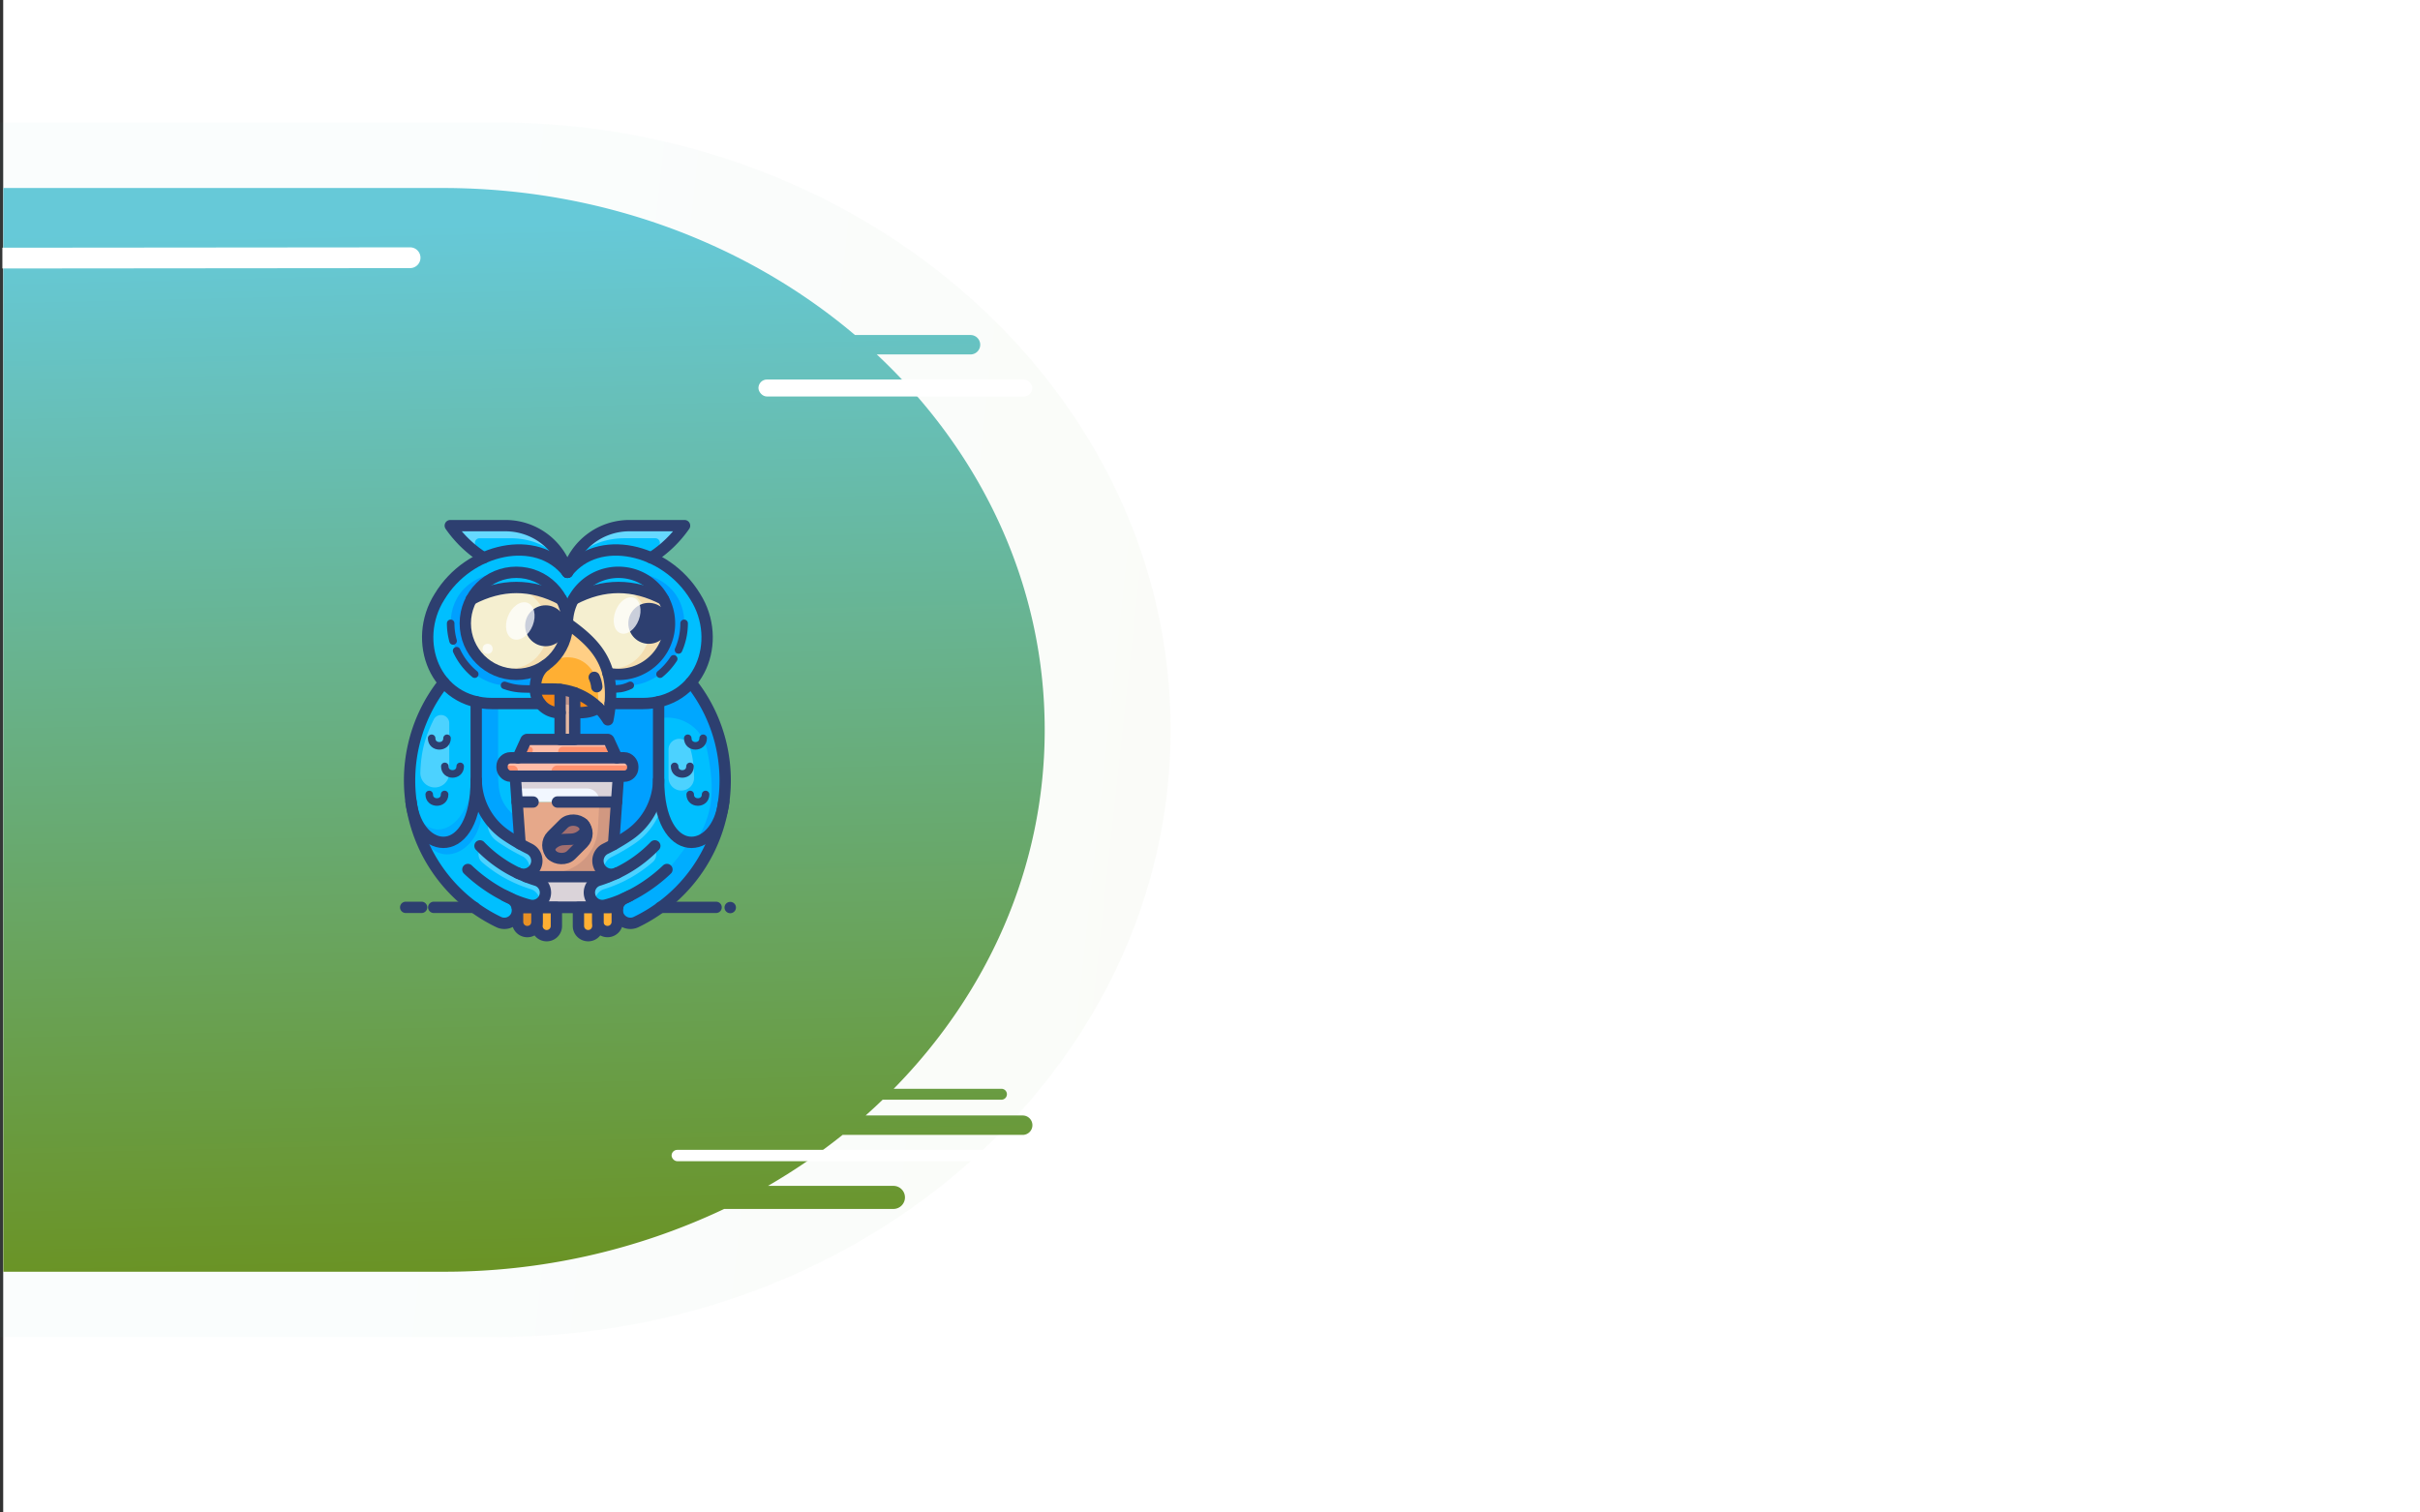 <svg xmlns="http://www.w3.org/2000/svg" xmlns:xlink="http://www.w3.org/1999/xlink" width="1281.694" height="801" viewBox="0 0 1281.694 801"><rect x="0" y="0" width="1281.694" height="801" fill="#333333" stroke="none"/><defs><style>.a,.n,.t,.y{fill:#fff;}.b{opacity:0.03;fill:url(#a);}.c{fill:url(#b);}.d{fill:#e07070;}.e{fill:#ff906e;}.f{fill:#a36f6f;}.g{fill:#e6b8a1;}.h{fill:#f5efd0;}.i{fill:#00bfff;}.j{fill:#ffaf33;}.k{fill:#e6a88a;}.l{fill:#f2f7ff;}.m,.q,.s,.u{fill:#0047ff;}.m,.o{opacity:0.25;}.n,.r{opacity:0.4;}.o,.r{fill:#946a6a;}.p{fill:#f06c00;opacity:0.6;}.q{opacity:0.22;}.s{opacity:0.2;}.t,.w{opacity:0.3;}.u,.v{opacity:0.15;}.v{fill:#f08400;}.x{fill:#e89025;}.ad,.y{opacity:0.75;}.z{fill:#2d3f70;}.aa,.ab,.ac{fill:none;stroke:#2d3f70;stroke-linecap:round;stroke-linejoin:round;}.aa,.ab{stroke-width:6px;}.ab,.ac{fill-rule:evenodd;}.ac{stroke-width:4px;}</style><linearGradient id="a" x1="0.566" y1="0.01" x2="0.486" y2="0.721" gradientUnits="objectBoundingBox"><stop offset="0" stop-color="#6a9325"/><stop offset="1" stop-color="#66c9d8"/></linearGradient><linearGradient id="b" x1="0.487" y1="1" x2="0.465" y2="0.03" xlink:href="#a"/></defs><g transform="translate(14526.694 2462)"><g transform="translate(-14526 -2462)"><rect class="a" width="1280" height="801" transform="translate(1)"/><g transform="translate(170 -2605)"><path class="b" d="M321.657,0C499.3,0,643.314,160.012,643.314,357.4V619.982H0V357.4C0,160.012,144.011,0,321.657,0Z" transform="translate(449.288 2669.822) rotate(90)"/><path class="c" d="M268.447,573.98V0H501.1C585.6,0,662.424,29.577,719.487,77.868h61.187a5.143,5.143,0,0,1,0,10.286H731.041c55.081,51.581,88.934,121.646,88.934,198.835,0,72.914-30.2,139.468-79.976,190.094h57.067a2.892,2.892,0,1,1,0,5.784H734.154q-4.427,4.266-9.033,8.357h83.2a5.143,5.143,0,0,1,0,10.286H712.925a319.29,319.29,0,0,1-39.513,27h66.44a6.107,6.107,0,0,1,0,12.215H650.228A346.029,346.029,0,0,1,501.1,573.98Z" transform="translate(-437.365 2704.567)"/><g transform="translate(44.168 2882.96)"><g transform="translate(2.089 0.424)"><path class="d" d="M179.07,306.471c.366-.167.726-.347,1.086-.521C179.8,306.13,179.436,306.3,179.07,306.471Z" transform="translate(-64.385 -109.493)"/><path class="d" d="M171.707,316.84v.476C171.7,317.168,171.7,317,171.707,316.84Z" transform="translate(-61.753 -113.383)"/><path class="e" d="M143.156,186.246H137.64l-4.243-9.27a.784.784,0,0,0-.707-.456H90.159a.784.784,0,0,0-.714.456l-4.236,9.27H79.693a2.886,2.886,0,0,0-2.893,2.893v3.941a2.886,2.886,0,0,0,2.893,2.893h63.463a2.886,2.886,0,0,0,2.893-2.893v-3.941a2.886,2.886,0,0,0-2.893-2.893Z" transform="translate(-27.859 -63.268)"/><path class="f" d="M133.152,244.823a7.245,7.245,0,0,1,0,10.234l-6.268,6.268a7.239,7.239,0,0,1-10.241-10.234l6.268-6.268A7.245,7.245,0,0,1,133.152,244.823Z" transform="translate(-41.332 -86.905)"/><path class="g" d="M132.383,147.641v14.175H124.63V135.35h0a33.679,33.679,0,0,1,7.753,1.806Z" transform="translate(-44.942 -48.564)"/><path class="h" d="M180.214,57.61q-23.863-12.6-47.726,0h0a26.929,26.929,0,0,0-3.189,12.7c10.009,7.161,18.366,14.5,21.529,26.473A27.044,27.044,0,0,0,180.208,57.61Z" transform="translate(-46.609 -18.55)"/><path class="h" d="M48.37,57.616a27.039,27.039,0,1,0,47.745,0Q72.265,45,48.37,57.616Z" transform="translate(-16.575 -18.55)"/><path class="i" d="M130.66,25.068A34.11,34.11,0,0,1,163.446.35H192.7A62.023,62.023,0,0,1,174.94,17.366C158.984,10.282,140.791,12.024,130.66,25.068Z" transform="translate(-47.095 -0.35)"/><path class="i" d="M96.2,25.068c-10.138-13.037-28.324-14.786-44.28-7.714A62.023,62.023,0,0,1,34.16.35H63.41A34.11,34.11,0,0,1,96.2,25.068Z" transform="translate(-12.631 -0.35)"/><path class="j" d="M144.035,115.636a42,42,0,0,0-1.286-8.293c-3.163-11.976-11.52-19.286-21.529-26.473a27,27,0,0,1-11.777,22.352c-3.324,2.706-5.143,6.538-5.143,12.433v.186a12.291,12.291,0,0,0,2.636,7.5,12.638,12.638,0,0,0,9.951,4.841h.521V115.893h0a33.679,33.679,0,0,1,7.753,1.806v10.5h2.282c5.522,0,8.158-1.4,10.189-2.571a34.611,34.611,0,0,1,5.021,6.358,76.9,76.9,0,0,0,1.228-8.634A55.925,55.925,0,0,0,144.035,115.636Z" transform="translate(-37.681 -29.107)"/><path class="i" d="M159.453,38.81a27,27,0,0,1,23.863,14.336q-23.863-12.606-47.726,0h0A27.039,27.039,0,0,1,159.453,38.81Z" transform="translate(-48.856 -14.086)"/><path class="i" d="M75.329,38.81A27.032,27.032,0,0,1,99.2,53.152q-23.863-12.613-47.745,0A27,27,0,0,1,75.329,38.81Z" transform="translate(-18.809 -14.086)"/><path class="i" d="M163.628,277.356a6.917,6.917,0,0,1,3.889-4.873l.7-.334c.366-.167.726-.341,1.086-.521-.36.174-.72.354-1.086.521a62,62,0,0,1-10.929,4,6.821,6.821,0,0,1-3.793-13.1c1.716-.54,3.388-1.125,5.021-1.768s3.324-1.376,4.924-2.141a6.994,6.994,0,0,1-3.009.675,7.11,7.11,0,0,1-3.15-13.5c1.421-.7,2.854-1.446,4.288-2.244,2.694-1.491,5.381-3.137,7.971-4.886a36,36,0,0,0,15.879-29.34h0c0,41.336,27.964,40.783,33.808,15.6a83.713,83.713,0,0,1-45.752,59.67,6.789,6.789,0,0,1-2.983.688,7,7,0,0,1-6.544-4.551,7.11,7.11,0,0,1-.444-2.16v-.476a7.013,7.013,0,0,1,.122-1.26Z" transform="translate(-53.532 -75.172)"/><path class="i" d="M58.723,259.158c1.466.707,2.976,1.363,4.5,1.98h0c1.755.707,3.561,1.344,5.419,1.929a6.827,6.827,0,0,1-3.761,13.1,62.092,62.092,0,0,1-10.929-4l.7.328a6.917,6.917,0,0,1,3.857,4.873,7.014,7.014,0,0,1,.141,1.286v.476a7.11,7.11,0,0,1-.444,2.16,7,7,0,0,1-6.544,4.551,6.788,6.788,0,0,1-2.983-.688A83.8,83.8,0,0,1,2.93,225.486c5.844,25.187,33.808,25.714,33.808-15.6h0a36,36,0,0,0,15.879,29.34c2.391,1.62,4.873,3.15,7.361,4.545h0c1.633.919,3.272,1.781,4.9,2.571a7.11,7.11,0,0,1-3.156,13.5,6.988,6.988,0,0,1-3-.688Z" transform="translate(-1.477 -75.186)"/><path class="j" d="M166,316.612v5.934a5.143,5.143,0,0,1-10.286,0V314.87H166v1.286C165.989,316.3,165.989,316.464,166,316.612Z" transform="translate(-56.042 -112.679)"/><path class="j" d="M150.016,322.546v2.173a5.143,5.143,0,0,1-10.286,0V314.87h10.286Z" transform="translate(-50.334 -112.679)"/><path class="j" d="M115.846,314.87v9.849a5.143,5.143,0,0,1-10.286,0V314.87Z" transform="translate(-38.131 -112.679)"/><path class="j" d="M99.876,314.859v7.676a5.143,5.143,0,1,1-10.286,0V314.84H99.876Z" transform="translate(-32.427 -112.668)"/><path class="i" d="M41.244,100.819A31.751,31.751,0,0,1,24.1,90.6C13.91,78.852,12.438,60.029,21.785,45.231A52.219,52.219,0,0,1,45.268,24.537c15.956-7.071,34.142-5.336,44.28,7.714,10.131-13.044,28.324-14.786,44.28-7.714a52.238,52.238,0,0,1,23.477,20.694C166.659,60.017,165.186,78.852,155,90.6a31.828,31.828,0,0,1-17.145,10.209,38.359,38.359,0,0,1-8.576.939H112.2a55.889,55.889,0,0,0,.135-7.714,42,42,0,0,0-1.286-8.293A27.048,27.048,0,1,0,89.522,59.271,27,27,0,1,0,77.745,81.636C74.422,84.342,72.6,88.174,72.6,94.069v.186a12.291,12.291,0,0,0,2.636,7.5H49.813a38.34,38.34,0,0,1-8.569-.939Z" transform="translate(-5.983 -7.521)"/><path class="k" d="M139.156,266.333a7.11,7.11,0,0,1-3.15-13.5c1.421-.7,2.854-1.446,4.288-2.244l1.6-22.5H89.18l1.581,22.185h0c1.633.919,3.272,1.781,4.9,2.571a7.11,7.11,0,0,1-3.156,13.5,6.987,6.987,0,0,1-3-.675c1.466.707,2.976,1.363,4.5,1.98h43.129l.064.161q2.526-.99,4.924-2.141a6.994,6.994,0,0,1-2.964.662Zm-15.056-16.5-6.268,6.268a7.239,7.239,0,0,1-10.241-10.234l6.268-6.268A7.239,7.239,0,1,1,124.1,249.838Z" transform="translate(-32.281 -81.686)"/><path class="l" d="M87.71,206.78l.971,13.686h52.714l.977-13.686Z" transform="translate(-31.756 -74.075)"/><path class="l" d="M93.229,304.64a6.824,6.824,0,0,0,3.8-13.1c-1.858-.585-3.664-1.221-5.419-1.929h43.123l.064.161c-1.633.643-3.3,1.228-5.021,1.768a6.821,6.821,0,0,0,3.793,13.1,62,62,0,0,0,10.929-4l-.7.334a6.917,6.917,0,0,0-3.889,4.873H86.858A6.917,6.917,0,0,0,83,300.969l-.7-.328A62.092,62.092,0,0,0,93.229,304.64Z" transform="translate(-29.824 -103.658)"/><path class="d" d="M89.61,316.84v0Z" transform="translate(-32.434 -113.383)"/><path class="d" d="M89.39,314.86h53.061a7.012,7.012,0,0,0-.141,1.286V314.86H89.531v1.286a7.014,7.014,0,0,0-.141-1.286Z" transform="translate(-32.356 -112.675)"/><path class="i" d="M205.8,181.2h0V139.8a31.828,31.828,0,0,0,17.145-10.209A82.89,82.89,0,0,1,241.061,181.2a84.214,84.214,0,0,1-1.453,15.6C233.764,222.007,205.8,222.534,205.8,181.2Z" transform="translate(-73.931 -46.507)"/><path class="i" d="M35.931,181.2c0,41.336-27.964,40.783-33.808,15.6A84.214,84.214,0,0,1,.67,181.2,82.89,82.89,0,0,1,18.786,129.59,31.751,31.751,0,0,0,35.931,139.8V181.2Z" transform="translate(-0.67 -46.507)"/><path class="i" d="M158.862,198.57l.977-13.686h4.706a2.886,2.886,0,0,0,2.893-2.893V178.05a2.886,2.886,0,0,0-2.893-2.893h-5.516l-4.243-9.27a.784.784,0,0,0-.707-.456H136.69V151.256h2.321c5.522,0,8.158-1.4,10.189-2.571a34.612,34.612,0,0,1,5.021,6.358,76.91,76.91,0,0,0,1.228-8.634h17.074a38.36,38.36,0,0,0,8.576-.939v41.4a36,36,0,0,1-15.879,29.34c-2.571,1.749-5.278,3.394-7.971,4.886Z" transform="translate(-49.249 -52.179)"/><path class="i" d="M99.962,151.259v14.175H82.573a.784.784,0,0,0-.714.456l-4.236,9.27H72.107a2.886,2.886,0,0,0-2.893,2.893v3.941a2.886,2.886,0,0,0,2.893,2.893h4.121L78.8,220.758c-2.488-1.395-4.969-2.925-7.361-4.545a36,36,0,0,1-15.879-29.34V145.48a38.34,38.34,0,0,0,8.569.939H89.464a12.639,12.639,0,0,0,9.951,4.841Z" transform="translate(-20.274 -52.182)"/></g><g transform="translate(6.351)"><path class="m" d="M62.254,39.751C39.066,38.337,27.469,51.368,27.469,66.79c-.321,8.916,3.124,17.878,12.735,26.9,4.809,3.375,9.971,5.657,15.789,5.946,4.365,1.575,9.726,2.282,16.322,1.929l2.2-10.041c-18.675,5.824-32.58,1.209-38.571-20.719C34.553,49.381,45.931,41.873,62.254,39.751Z" transform="translate(-9.996 -14.603)"/><path class="m" d="M158.469,101.6a36.2,36.2,0,0,0,10.536-1.961c5.786-.289,10.98-2.571,15.789-5.946,9.611-9,13.056-18,12.735-26.9,0-15.429-11.571-28.446-34.785-27.039,16.322,2.115,27.7,9.643,26.312,31.05C183.791,90.055,172.432,95.963,157.1,93.18Z" transform="translate(-56.3 -14.603)"/><path class="n" d="M139.958,133.446l-5.233-6.236c.444-7.714-.3-15.814-3.253-20.128-5.458-7.631-14.458-8.428-22.172-4.191,5.1-4.834,8.357-11.353,9.585-19.671C141.282,96.251,143.326,114.2,139.958,133.446Z" transform="translate(-39.229 -30.165)"/><path class="o" d="M135.333,205.93H80.69l.546,7.714h37.395a6.609,6.609,0,0,1,6.6,6.949l-.739,14.181c-.887,16.914-18.161,28.163-33.853,21.78q-.5-.206-.932-.4a25.716,25.716,0,0,1-4.069,2.694l8.537,3.5c4.134,5.914,2.674,10.241-4.037,13.089h35.177c-6.84-4.5-7.213-9.431-.816-14.741l5.889-2.359c-4.5-1.054-6.467-3.857-5.786-8.544,1.221-2.951,4.121-5.445,8.184-7.624l2.571-31.4h-.341Z" transform="translate(-29.011 -73.99)"/><path class="p" d="M97.24,135.98c1.151,7.586,4.609,12.722,13.108,12.529V136.218Z" transform="translate(-34.922 -49.008)"/><path class="p" d="M130.19,139.35c4.609,2.057,8.614,4.5,11.353,7.817a19.285,19.285,0,0,1-10.639,3.054Z" transform="translate(-46.689 -50.212)"/><path class="n" d="M60.741.69H28.47q1.813,2.777,3.8,5.259l1.337,1.845h.212A45.726,45.726,0,0,0,45.39,17.481a26.769,26.769,0,0,1-4.429-6.056A2.462,2.462,0,0,1,43.146,7.8H59.861c15.03.225,25.785,7.881,29.809,17.4C85.909,11.008,75.058,4.078,60.741.69Z" transform="translate(-10.361 -0.69)"/><path class="n" d="M152.576.69h32.271q-1.813,2.777-3.8,5.259l-1.337,1.845H179.5a45.726,45.726,0,0,1-11.571,9.688,26.768,26.768,0,0,0,4.429-6.056,2.462,2.462,0,0,0-2.173-3.632H153.469c-15.024.225-25.785,7.881-29.809,17.4C127.4,11.008,138.259,4.078,152.576.69Z" transform="translate(-44.357 -0.69)"/><path class="m" d="M168.306,147.394l-19.575.456-.868,7.329h.058l-.058.553-5.856-5.85a27.53,27.53,0,0,1-12.317,2.449v14.175h17.357l4.789,9.726h8.569v9.726h-7.566l-2.571,36.212c10.813-5.22,19.286-13.4,23.85-26.531V146.68Z" transform="translate(-46.511 -52.829)"/><path class="q" d="M60.129,147.486v37.286c0,9.752,1.17,17.01,10.652,23.368l.977,13.7Q49.9,210.576,48.5,189.356V154.879l.6-8.209Z" transform="translate(-17.514 -52.826)"/><path class="r" d="M116.91,143.687l8.537,1.434v-6.879l-8.074-1.922Z" transform="translate(-41.947 -49.129)"/><path class="s" d="M230.482,206.29c-4.076,5.2-3.549,7.014-9.926,6.827,9.167-15.184,8.389-29.494,4.815-46.871a21.362,21.362,0,0,0-23.715-16.714h-.186V141.3l.373-.8c7.457-1.209,12.047-5.1,16.946-9.54l4.873,7.489C232.327,156.726,238.968,178.435,230.482,206.29Z" transform="translate(-72.147 -47.215)"/><path class="t" d="M17.8,161.742V188.1a7.65,7.65,0,0,1-7.65,7.65h0a7.644,7.644,0,0,1-7.65-7.875c.386-11.436,2.481-18.726,7.071-28.067a4.333,4.333,0,0,1,3.9-2.417h0a4.339,4.339,0,0,1,4.333,4.352Z" transform="translate(-1.084 -56.655)"/><path class="u" d="M217.319,253.66C209.843,275.517,194.98,291.248,174.01,302c-8.871,3.079-13.5-10.17-4.6-13.249,8.576-4.32,16.123-9.109,21.6-14.837a85.082,85.082,0,0,0,11.057-14.143C206.8,260.719,211.932,258.314,217.319,253.66Z" transform="translate(-58.984 -91.037)"/><path class="u" d="M.3,229.091c11.481,16.5,28.511,1.035,29.494-21.311.913,21.709,2.006,26.486-12.041,35.081C6.51,244.23,2.929,241.343.3,229.091Z" transform="translate(-0.3 -74.651)"/><path class="t" d="M213.743,204.4h0a6.763,6.763,0,0,1-6.763-6.763V182.623a5.593,5.593,0,0,1,5.593-5.593h0a5.561,5.561,0,0,1,5.04,3.156c2.064,4.365,2.706,10.131,2.893,17.28a6.763,6.763,0,0,1-6.763,6.936Z" transform="translate(-74.115 -63.669)"/><path class="v" d="M100.491,57.117l.643.508a33.974,33.974,0,0,1,1.427,3.266,24.461,24.461,0,0,1,1.414,16.386v.18h0c-3.561,13.5-17.871,23.914-32.233,20.571L70.9,95.181C81.289,96.4,88.656,91.15,92.217,83.918c5.336-10.839.726-23.831-9.816-29.726A29.867,29.867,0,0,0,78.46,52.36Z" transform="translate(-25.514 -19.144)"/><path class="v" d="M184.424,57.051l.868.694a33.274,33.274,0,0,1,1.877,4.654,24.345,24.345,0,0,1,1.144,13.249c-.077.6-.167,1.2-.283,1.8l-.084-.161c-3.5,13.558-17.859,24.069-32.265,20.726l-.842-2.848c10.819,1.286,18.36-4.5,21.735-12.176a23.311,23.311,0,0,0-4.931-25.464,60.016,60.016,0,0,0-5.824-5.207Z" transform="translate(-55.493 -19.129)"/><path class="u" d="M49.772,221.072q-.456-1.716-.752-3.542C49.29,218.732,49.547,219.915,49.772,221.072Z" transform="translate(-17.7 -78.133)"/><path class="s" d="M5.54,246.053c7.875,18.039,31.982,7.071,30.536-17.036-.8-1.929-3.986-4.937-3.986-4.937C33.183,238.339,21.772,255.214,5.54,246.053Z" transform="translate(-2.171 -80.472)"/><g class="w" transform="translate(32.24 141.853)"><path class="a" d="M129.216.35h0l2.507,8.916a36.051,36.051,0,0,1-13.9,18.084,104.431,104.431,0,0,1-12.259,7.129,7.1,7.1,0,0,0-3.529,8.82,1.929,1.929,0,0,0,.109.264,7.071,7.071,0,0,1-.437-12.941,104.433,104.433,0,0,0,12.259-7.129A36,36,0,0,0,129.216.35Z" transform="translate(-35.181 -0.35)"/><path class="a" d="M94.8,76.5a6.814,6.814,0,0,1,.4-12.857c1.832-.579,3.619-1.209,5.361-1.929,1.569-.643,3.092-1.286,4.584-2A68.5,68.5,0,0,0,125.12,45.35h0a5.361,5.361,0,0,1-.264,7.824A70.573,70.573,0,0,1,108.991,63.62a74.572,74.572,0,0,1-9.945,3.909,6.8,6.8,0,0,0-4.564,8A6.082,6.082,0,0,0,94.8,76.5Z" transform="translate(-32.588 -16.421)"/><path class="a" d="M32.67,75.557a6.8,6.8,0,0,0-4.564-8,74.571,74.571,0,0,1-9.945-3.909,70.573,70.573,0,0,1-15.879-10.4,5.361,5.361,0,0,1-.264-7.824h0A68.5,68.5,0,0,0,21.993,59.788c1.491.714,3.015,1.382,4.584,2,1.742.7,3.529,1.331,5.361,1.929a6.814,6.814,0,0,1,.4,12.857,6.082,6.082,0,0,0,.328-1.016Z" transform="translate(-0.451 -16.446)"/><path class="a" d="M29.544,50.344a1.929,1.929,0,0,0,.109-.264,7.071,7.071,0,0,0-3.523-8.82,103.911,103.911,0,0,1-12.259-7.129q-.714-.482-1.4-1A11.642,11.642,0,0,1,8.214,20.85h0a35.961,35.961,0,0,0,9.514,9.424A103.911,103.911,0,0,0,29.988,37.4a7.1,7.1,0,0,1-.444,12.941Z" transform="translate(-3.085 -7.671)"/></g><path class="x" d="M82.606,315.87H92.8v6.885a5.1,5.1,0,0,1-5.1,5.1h0a5.1,5.1,0,0,1-5.1-5.1V315.87Z" transform="translate(-29.693 -113.255)"/><path class="n" d="M136.156,192.673H96.041v-.643H78.209v.643H72.693a2.893,2.893,0,0,0-2.893,2.893v3.857a2.886,2.886,0,0,1,2.893-2.893H75.6a2.571,2.571,0,0,1,2.571,2.571v2.623H96.009v-2.2a3.028,3.028,0,0,1,3.028-3.028h37.086a2.886,2.886,0,0,1,2.893,2.893v-3.857A2.893,2.893,0,0,0,136.156,192.673Z" transform="translate(-25.122 -69.026)"/><path class="n" d="M134.139,181.377l-1.556-3.4a.784.784,0,0,0-.707-.456H89.319a.784.784,0,0,0-.714.456l-1.556,3.4h3.433a1.787,1.787,0,0,1,1.678,2.417l-1.016,2.719,14.066.977.553-4.011a2.43,2.43,0,0,1,2.4-2.1Z" transform="translate(-31.282 -63.844)"/><circle class="y" cx="2.655" cy="2.655" r="2.655" transform="translate(34.386 63.026)"/></g><g transform="translate(0 0.437)"><circle class="z" cx="10.839" cy="10.839" r="10.839" transform="translate(63.27 42.191)"/><circle class="aa" cx="27.039" cy="27.039" r="27.039" transform="translate(31.571 24.705)"/><circle class="z" cx="10.839" cy="10.839" r="10.839" transform="translate(117.913 40.905)"/><path class="ab" d="M155.166,92.323A27.039,27.039,0,1,0,133.65,65.85" transform="translate(-48.002 -14.1)"/><path class="ab" d="M124.214,80.87c15.493,11.1,27.039,22.584,21.433,51.107h0a34.168,34.168,0,0,0-29.134-16.322H107.23c0-5.895,1.832-9.726,5.143-12.433" transform="translate(-38.567 -29.12)"/><path class="ab" d="M139.69,153.041h2.321c5.522,0,8.158-1.4,10.189-2.571" transform="translate(-50.159 -53.977)"/><path class="ab" d="M107.24,134.98v.186A12.542,12.542,0,0,0,119.827,147.5h.527" transform="translate(-38.57 -48.445)"/><path class="ab" d="M78.173,101.754H52.812c-30.664,0-42.737-33.242-28.029-56.526,15.66-26,51.763-33.589,67.763-12.979" transform="translate(-6.893 -7.531)"/><path class="ab" d="M99.2,25.088h0A34.11,34.11,0,0,0,66.41.37H37.16A62.023,62.023,0,0,0,54.916,17.386" transform="translate(-13.541 -0.37)"/><path class="ab" d="M133.66,32.249c16-20.61,52.071-13.024,67.757,12.979,14.715,23.284,2.642,56.526-28.029,56.526H156.308" transform="translate(-48.006 -7.531)"/><path class="ab" d="M133.66,25.088h0A34.11,34.11,0,0,1,166.446.37H195.7A62.023,62.023,0,0,1,177.94,17.386" transform="translate(-48.006 -0.37)"/><path class="ab" d="M93.252,242.648,90.7,206.77h54.636l-2.578,36.212" transform="translate(-32.663 -74.085)"/><path class="ab" d="M98.39,314.86h44.749" transform="translate(-35.409 -112.688)"/><rect class="aa" width="69.248" height="9.726" rx="4.5" transform="translate(51.023 122.965)"/><path class="ab" d="M145.308,186.246l-4.243-9.27a.784.784,0,0,0-.714-.456H97.826a.784.784,0,0,0-.714.456l-4.243,9.27" transform="translate(-33.438 -63.281)"/><path class="ab" d="M135.376,137.126v24.679H127.63V135.32" transform="translate(-45.852 -48.567)"/><path class="ab" d="M58.52,145.47v40.879A36.038,36.038,0,0,0,74.4,216.21a104.746,104.746,0,0,0,12.259,7.129,7.071,7.071,0,0,1,3.523,8.839h0a7.071,7.071,0,0,1-9.681,3.992A68.5,68.5,0,0,1,60.532,221.8" transform="translate(-21.17 -52.192)"/><path class="ab" d="M155.77,125.35a15.428,15.428,0,0,1,1.337,4.969" transform="translate(-55.902 -45.006)"/><path class="ab" d="M39.338,209.87c0,43.463-30.909,40.616-34.528,11.52" transform="translate(-1.988 -75.192)"/><path class="ab" d="M8.848,314.85H.42" transform="translate(-0.42 -112.685)"/><path class="ab" d="M45.04,314.85H23.53" transform="translate(-8.674 -112.685)"/><path class="ab" d="M239.795,314.85H210.32" transform="translate(-75.385 -112.685)"/><path class="ab" d="M267.814,315h-.064" transform="translate(-95.895 -112.738)"/><path class="ab" d="M145.448,314.85H92.38" transform="translate(-33.263 -112.685)"/><path class="ab" d="M92.61,314.87H102.9v7.682a5.143,5.143,0,0,1-5.143,5.143h0a5.143,5.143,0,0,1-5.143-5.143Z" transform="translate(-33.345 -112.692)"/><path class="ab" d="M108.58,314.87h10.286v9.849a5.143,5.143,0,0,1-5.143,5.143h0a5.143,5.143,0,0,1-5.143-5.143Z" transform="translate(-39.049 -112.692)"/><path class="ab" d="M156.755,228.06H125.39" transform="translate(-45.052 -81.688)"/><path class="ab" d="M100.686,228.06H92.22" transform="translate(-33.206 -81.688)"/><path class="ab" d="M99.74,289.61h43.129" transform="translate(-35.892 -103.67)"/><rect class="aa" width="23.342" height="14.477" rx="7.239" transform="translate(72.285 169.277) rotate(-45.01)"/><path class="ab" d="M120.2,262.5a3.857,3.857,0,0,1,0-5.445l.129-.122.039-.039a9.321,9.321,0,0,1,6.178-2.571l1.929-.077,1.929-.077a9.321,9.321,0,0,0,6.178-2.571l.039-.039.135-.122a3.857,3.857,0,0,0,0-5.445" transform="translate(-42.795 -88.092)"/><path class="ab" d="M102.2,57.625q-23.869-12.619-47.745,0" transform="translate(-19.72 -18.565)"/><path class="ab" d="M138.59,57.625q23.869-12.619,47.745,0" transform="translate(-49.767 -18.565)"/><path class="ab" d="M78.056,285.509A74.894,74.894,0,0,0,88,289.417a6.8,6.8,0,0,1,4.564,8h0a6.834,6.834,0,0,1-8.357,5.1c-11.616-2.964-23.908-10.5-32.548-18.849" transform="translate(-18.72 -101.549)"/><path class="ab" d="M190.953,145.47v40.879a36.038,36.038,0,0,1-15.885,29.861,104.746,104.746,0,0,1-12.259,7.129,7.071,7.071,0,0,0-3.529,8.839h0a7.071,7.071,0,0,0,9.681,3.992A68.5,68.5,0,0,0,188.935,221.8" transform="translate(-56.995 -52.192)"/><path class="ab" d="M208.8,209.87c0,43.463,30.909,40.616,34.528,11.52" transform="translate(-74.842 -75.192)"/><path class="ab" d="M166.443,285.509a74.894,74.894,0,0,1-9.945,3.909,6.8,6.8,0,0,0-4.564,8h0a6.834,6.834,0,0,0,8.357,5.1c11.616-2.964,23.908-10.5,32.548-18.849" transform="translate(-54.471 -101.549)"/><path class="ab" d="M54.2,242.582c.849.431,1.7.842,2.571,1.247a6.994,6.994,0,0,1-2.957,13.333,6.789,6.789,0,0,1-2.983-.688A83.237,83.237,0,0,1,21.746,129.6" transform="translate(-1.567 -46.524)"/><path class="ab" d="M5.143,0h0a5.143,5.143,0,0,1,5.143,5.143v7.682H0V5.136A5.143,5.143,0,0,1,5.143,0Z" transform="translate(112.043 214.99) rotate(180)"/><path class="ab" d="M5.143.006h0a5.143,5.143,0,0,1,5.143,5.143V15H0V5.143A5.143,5.143,0,0,1,5.143,0Z" transform="translate(101.777 217.163) rotate(180)"/><path class="ab" d="M213.766,129.59a83.237,83.237,0,0,1-29.089,126.874,6.789,6.789,0,0,1-2.983.688,6.994,6.994,0,0,1-2.957-13.333c.881-.4,1.736-.816,2.571-1.247" transform="translate(-62.663 -46.52)"/><path class="ac" d="M81.85,131.96c5.657,1.929,8.357,1.929,16.322,1.929" transform="translate(-29.502 -47.367)"/><path class="ac" d="M169.1,133.879c3.915,0,6.429,0,10.511-1.929" transform="translate(-60.663 -47.363)"/><path class="ac" d="M42.39,103.41a34.888,34.888,0,0,0,9.579,12.407" transform="translate(-15.409 -37.17)"/><path class="ac" d="M37.48,80.87a34.83,34.83,0,0,0,1.286,9.321" transform="translate(-13.656 -29.12)"/><path class="ac" d="M225.19,94.955a34.65,34.65,0,0,0,2.97-14.085" transform="translate(-80.695 -29.12)"/><path class="ac" d="M209.99,118.22a34.965,34.965,0,0,0,7.226-8.1" transform="translate(-75.267 -39.567)"/><path class="ac" d="M19.81,221.84c0,5.336,8.145,5.336,8.145,0" transform="translate(-7.345 -79.467)"/><path class="ac" d="M32.66,198.7c0,5.336,8.145,5.336,8.145,0" transform="translate(-11.934 -71.202)"/><path class="ac" d="M29.955,175.55c0,5.336-8.145,5.336-8.145,0" transform="translate(-8.059 -62.935)"/><path class="ac" d="M242.965,221.84c0,5.336-8.145,5.336-8.145,0" transform="translate(-84.135 -79.467)"/><path class="ac" d="M230.125,198.7c0,5.336-8.145,5.336-8.145,0" transform="translate(-79.549 -71.202)"/><path class="ac" d="M232.82,175.55c0,5.336,8.145,5.336,8.145,0" transform="translate(-83.42 -62.935)"/></g><g class="ad" transform="translate(107.587 36.352)"><ellipse class="a" cx="10.003" cy="6.583" rx="10.003" ry="6.583" transform="matrix(0.353, -0.936, 0.936, 0.353, 0, 18.718)"/></g><g class="ad" transform="translate(50.521 38.8)"><path class="a" d="M10.242,0c5.7.071,10.364,3.256,10.41,7.114s-4.539,6.929-10.242,6.859S.047,10.719,0,6.86,4.539-.069,10.242,0Z" transform="matrix(0.353, -0.936, 0.936, 0.353, 0, 19.323)"/></g></g><rect class="a" width="180" height="6" rx="3" transform="translate(365 3220) rotate(180)"/><rect class="a" width="145" height="9" rx="4.5" transform="translate(376 2815) rotate(180)"/></g></g><path class="a" d="M5.5,0,221.432-.194v11L5.5,11a5.5,5.5,0,0,1,0-11Z" transform="translate(-14304 -2320) rotate(180)"/></g></svg>